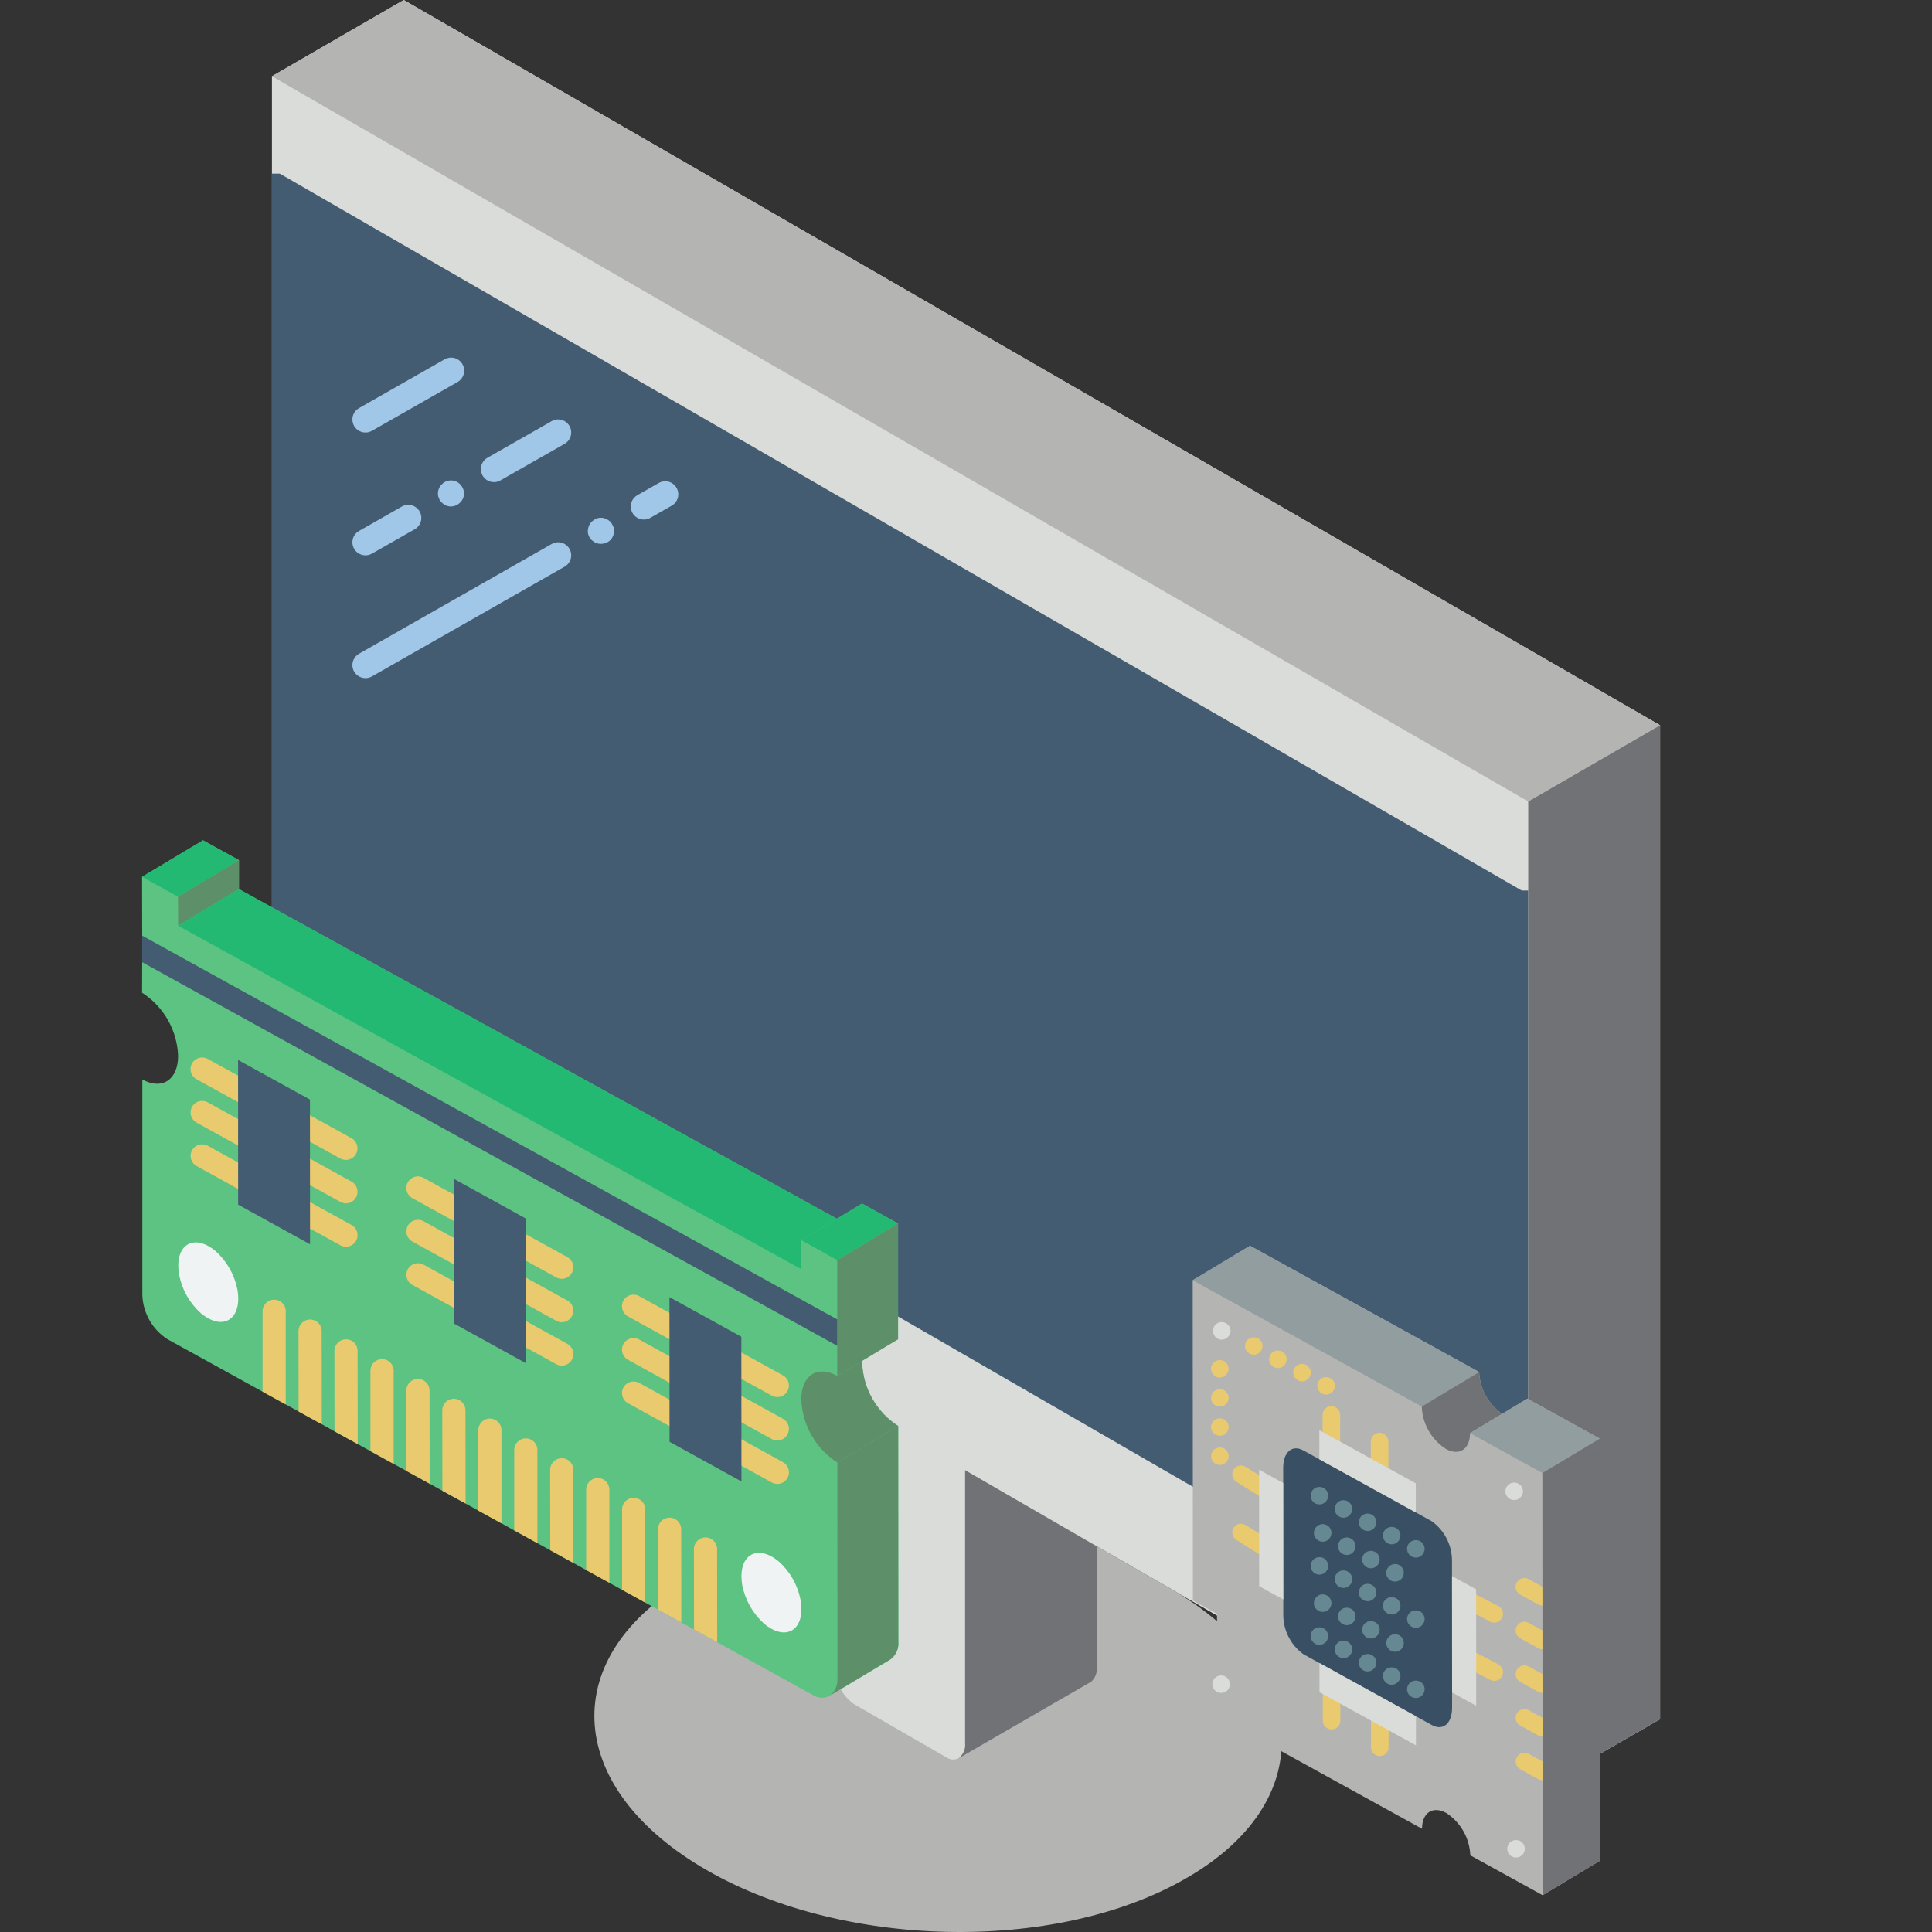 <?xml version="1.0" encoding="UTF-8"?>
<!DOCTYPE svg PUBLIC "-//W3C//DTD SVG 1.1//EN" "http://www.w3.org/Graphics/SVG/1.1/DTD/svg11.dtd">
<!-- Creator: CorelDRAW 2020 (64 Bit) -->
<svg xmlns="http://www.w3.org/2000/svg" xml:space="preserve" width="1.333in" height="1.333in" version="1.1" style="shape-rendering:geometricPrecision; text-rendering:geometricPrecision; image-rendering:optimizeQuality; fill-rule:evenodd; clip-rule:evenodd"
viewBox="0 0 1333.33 1333.33"
 xmlns:xlink="http://www.w3.org/1999/xlink"
 xmlns:xodm="http://www.corel.com/coreldraw/odm/2003">
 <rect x="0" y="0" width="1333.33" height="1333.33" fill="#333333" stroke="none"/>
 <defs>
  <style type="text/css">
   <![CDATA[
    .fil8 {fill:#23B972;fill-rule:nonzero}
    .fil11 {fill:#394F63;fill-rule:nonzero}
    .fil2 {fill:#445C71;fill-rule:nonzero}
    .fil7 {fill:#5D9069;fill-rule:nonzero}
    .fil5 {fill:#5DC382;fill-rule:nonzero}
    .fil12 {fill:#668892;fill-rule:nonzero}
    .fil3 {fill:#717275;fill-rule:nonzero}
    .fil10 {fill:#919D9E;fill-rule:nonzero}
    .fil4 {fill:#A0C7E7;fill-rule:nonzero}
    .fil0 {fill:#B4B4B3;fill-rule:nonzero}
    .fil1 {fill:#DADCDA;fill-rule:nonzero}
    .fil6 {fill:#EACA6F;fill-rule:nonzero}
    .fil9 {fill:#F0F3F4;fill-rule:nonzero}
   ]]>
  </style>
 </defs>
 <g id="Camada_x0020_1">
  <g id="_1349661048064">
   <g>
    <path class="fil0" d="M757.02 1067.19l49.01 28.11c1.62,0.9 3.43,1.8 5.04,2.88l1.62 1.08c93.15,56.94 96.22,144.86 6.31,196.76 -90.45,52.61 -240.54,49.19 -335.31,-7.75 -94.78,-56.94 -98.38,-145.58 -7.93,-198.02 31.15,-17.2 65.26,-28.38 100.54,-32.97l180.71 9.91z"/>
    <path class="fil1" d="M1145.66 500.53l0 685.94 -90.99 52.43 -241.98 -139.64 -1.62 -1.08c-1.62,-1.08 -3.43,-1.98 -5.04,-2.88l-49.01 -28.11 0 83.43c0.3,3.7 -1.09,7.35 -3.78,9.91l-0.9 0.54 -90.09 52.07 -0.17 -0c-2.81,1.69 -6.35,1.54 -9.01,-0.36l-63.78 -36.76c-8.03,-5.76 -12.84,-14.99 -12.97,-24.87l0 -188.46 -388.65 -224.33 0 -685.75 90.99 -52.61 867.01 500.53z"/>
    <polygon class="fil2" points="1054.68,614.58 1054.68,1157.09 1050.17,1157.09 193.07,662.15 187.67,662.15 187.67,119.81 193.07,119.81 1050.17,614.58 "/>
    <polygon class="fil0" points="1145.67,500.53 1054.68,553.14 187.67,52.61 278.65,-0 "/>
    <g>
     <polygon class="fil3" points="1145.67,500.53 1145.67,1186.46 1054.68,1238.89 1054.68,553.14 "/>
     <path class="fil3" d="M757.02 1067.19l0 83.43c0.3,3.7 -1.09,7.35 -3.78,9.91l-0.9 0.54 -90.09 52.07 -0.18 -0 0 -0.18c2.88,-2.44 4.36,-6.15 3.96,-9.91l0 -188.46 90.98 52.61z"/>
    </g>
    <g>
     <path class="fil4" d="M252.19 298.5c-4.09,-0 -7.66,-2.76 -8.7,-6.7 -1.04,-3.95 0.7,-8.11 4.26,-10.13l59.1 -33.68c2.8,-1.6 6.24,-1.59 9.03,0.04 2.78,1.63 4.48,4.62 4.46,7.85 -0.03,3.22 -1.77,6.19 -4.58,7.78l-59.1 33.68c-1.37,0.76 -2.9,1.17 -4.46,1.17z"/>
     <path class="fil4" d="M252.19 383.26c-4.09,-0 -7.66,-2.76 -8.7,-6.7 -1.04,-3.95 0.7,-8.11 4.26,-10.13l29.56 -16.84c4.33,-2.46 9.82,-0.94 12.28,3.38 2.46,4.33 0.94,9.82 -3.38,12.28l-29.56 16.84c-1.36,0.77 -2.89,1.18 -4.45,1.18z"/>
     <path class="fil4" d="M311.25 349.53c-2.39,0.03 -4.67,-0.94 -6.3,-2.69 -0.91,-0.76 -1.6,-1.76 -1.99,-2.89 -0.51,-1.07 -0.76,-2.25 -0.72,-3.43 -0.02,-1.18 0.23,-2.34 0.72,-3.41 0.43,-1.1 1.11,-2.09 1.99,-2.89 0.81,-0.86 1.8,-1.54 2.89,-1.99 2.19,-0.9 4.65,-0.9 6.84,0 3.3,1.46 5.47,4.68 5.58,8.29 -0.1,4.94 -4.07,8.91 -9.01,9.01l0 0z"/>
     <path class="fil4" d="M340.85 332.74c-4.09,-0 -7.66,-2.76 -8.7,-6.7 -1.04,-3.95 0.7,-8.11 4.26,-10.13l44.34 -25.27c2.8,-1.59 6.23,-1.57 9.01,0.06 2.78,1.63 4.47,4.61 4.45,7.83 -0.02,3.22 -1.76,6.18 -4.56,7.77l-44.34 25.27c-1.36,0.77 -2.89,1.18 -4.45,1.18z"/>
     <path class="fil4" d="M252.19 468c-4.09,-0 -7.66,-2.76 -8.7,-6.7 -1.04,-3.95 0.7,-8.11 4.26,-10.13l133 -75.76c4.33,-2.46 9.82,-0.94 12.28,3.38 2.46,4.32 0.94,9.82 -3.38,12.28l-133 75.77c-1.36,0.77 -2.89,1.17 -4.45,1.18z"/>
     <path class="fil4" d="M414.68 375.31c-1.16,-0.01 -2.31,-0.19 -3.41,-0.55 -1.03,-0.56 -2,-1.22 -2.89,-1.99 -1.73,-1.64 -2.71,-3.92 -2.71,-6.3 0.05,-1.23 0.3,-2.45 0.72,-3.61 0.5,-1.06 1.17,-2.04 1.99,-2.89 0.88,-0.76 1.85,-1.43 2.89,-1.97 2.19,-0.91 4.66,-0.91 6.84,0 1.11,0.5 2.14,1.17 3.06,1.97 0.76,0.85 1.37,1.83 1.8,2.89 0.57,1.12 0.88,2.35 0.9,3.61 -0.08,2.36 -1.04,4.61 -2.69,6.3 -1.76,1.65 -4.08,2.56 -6.49,2.54z"/>
     <path class="fil4" d="M444.31 358.56c-4.09,-0 -7.66,-2.76 -8.7,-6.7 -1.04,-3.95 0.7,-8.11 4.26,-10.13l14.78 -8.41c4.33,-2.46 9.82,-0.94 12.28,3.38 2.46,4.33 0.94,9.82 -3.38,12.28l-14.78 8.41c-1.36,0.77 -2.89,1.18 -4.45,1.18z"/>
    </g>
   </g>
   <g>
   </g>
   <g>
   </g>
   <g>
   </g>
   <g>
   </g>
   <g>
   </g>
   <g>
   </g>
   <g>
   </g>
   <g>
   </g>
   <g>
   </g>
   <g>
   </g>
   <g>
   </g>
   <g>
   </g>
   <g>
   </g>
   <g>
   </g>
   <g>
   </g>
  </g>
  <g id="_1349511552496">
   <g>
    <path class="fil5" d="M619.86 984.12c-14.93,-9.58 -24.21,-25.85 -24.87,-43.57 -0.01,-0.48 0.01,-0.96 0.08,-1.44l24.71 -14.87 0 -79.88 -24.87 -13.76 -17.35 10.48 -412.66 -227.48 0 -19.99 -24.79 -13.67 -42.06 25.19 0.08 40.62 0 18.31 -0.08 21.03c14.91,9.59 24.19,25.86 24.87,43.57 0,16.55 -11.04,23.83 -24.7,16.31l0 148.8c0.45,12.38 6.93,23.76 17.35,30.46l65.65 36.22 15.99 8.8 8.88 4.88 15.99 8.8 8.8 4.88 15.99 8.79 8.8 4.88 15.99 8.8 8.88 4.88 15.99 8.8 8.8 4.88 15.99 8.8 8.8 4.88 15.99 8.8 8.8 4.88 15.99 8.8 8.88 4.88 15.99 8.8 8.8 4.88 15.99 8.8 8.8 4.88 15.99 8.8 8.88 4.88 15.99 8.8 8.8 4.87 15.99 8.8 65.65 36.22c3.52,2.45 8.1,2.76 11.92,0.8l1.12 -0.72 40.86 -24.47c3.81,-2.82 5.88,-7.43 5.44,-12.15l-0.08 -148.88z"/>
    <g>
     <path class="fil6" d="M494.96 1133.32l-15.99 -8.8 -0.08 -55.49c0,-4.41 3.58,-8 8,-8 4.42,0 8,3.58 8,8l0.08 64.29z"/>
     <path class="fil6" d="M470.18 1119.65l-15.99 -8.8 -0.08 -55.49c0,-4.41 3.58,-8 8,-8 4.41,0 8,3.58 8,8l0.08 64.28z"/>
     <path class="fil6" d="M445.31 1041.69l0 64.28 -15.99 -8.8 0 -55.49c0,-4.41 3.58,-8 8,-8 4.42,0 8,3.58 8,8z"/>
     <path class="fil6" d="M420.52 1028.02l0 64.28 -15.99 -8.8 0 -55.49c0,-4.42 3.58,-8 8,-8 4.42,0 7.99,3.58 7.99,8z"/>
     <path class="fil6" d="M395.74 1078.63l-15.99 -8.8 -0.08 -55.49c0,-4.41 3.58,-8 8,-8 4.41,0 8,3.58 8,8l0.08 64.29z"/>
     <path class="fil6" d="M370.87 1000.67l0 64.29 -15.99 -8.8 0 -55.49c0,-4.41 3.58,-8 8,-8 4.42,0 8,3.58 8,8z"/>
     <path class="fil6" d="M346.09 987l0 64.29 -15.99 -8.8 0 -55.49c0,-4.41 3.58,-8 8,-8 4.42,0 8,3.58 8,8z"/>
     <path class="fil6" d="M321.3 1037.61l-15.99 -8.8 -0.08 -55.49c0,-4.41 3.58,-8 8,-8 4.41,0 8,3.58 8,8l0.08 64.29z"/>
     <path class="fil6" d="M296.51 1023.94l-15.99 -8.8 -0.08 -55.49c0,-4.41 3.58,-8 8,-8 4.41,0 8,3.58 8,8l0.08 64.28z"/>
     <path class="fil6" d="M271.65 945.98l0 64.28 -15.99 -8.8 0 -55.49c0,-4.42 3.58,-8 8,-8 4.42,0 8,3.58 8,8z"/>
     <path class="fil6" d="M246.86 996.59l-15.99 -8.79 -0.08 -55.49c0.01,-4.41 3.58,-7.98 8,-8 2.13,-0.02 4.17,0.81 5.68,2.32 1.5,1.5 2.34,3.55 2.32,5.68l0.08 64.28z"/>
     <path class="fil6" d="M222.07 982.93l-15.99 -8.8 -0.08 -55.49c0,-4.41 3.58,-8 8,-8 4.42,0 8,3.58 8,8l0.08 64.29z"/>
     <path class="fil6" d="M197.2 904.96l0 64.28 -15.99 -8.8 0 -55.49c0,-4.42 3.58,-8 8,-8 4.41,0 8,3.58 8,8z"/>
    </g>
    <polygon class="fil7" points="619.78,844.36 619.78,924.24 595.07,939.11 577.81,949.5 577.81,869.62 "/>
    <polygon class="fil8" points="164.9,593.61 122.85,618.87 98.06,605.12 140.12,579.94 "/>
    <polygon class="fil7" points="164.9,593.61 164.9,613.6 122.93,638.87 122.85,618.87 "/>
    <polygon class="fil8" points="577.56,841.08 552.94,855.87 552.94,875.86 122.93,638.87 164.9,613.6 "/>
    <g>
     <path class="fil7" d="M619.86 984.12l-41.98 25.19c-14.95,-9.56 -24.24,-25.85 -24.87,-43.57 0,-16.55 11.11,-23.83 24.79,-16.23l17.27 -10.39c-0.07,0.48 -0.09,0.96 -0.08,1.44 0.66,17.72 9.94,34 24.87,43.57z"/>
     <path class="fil7" d="M619.94 1133c0.44,4.72 -1.62,9.33 -5.44,12.15l-40.86 24.47c3.02,-3.02 4.59,-7.18 4.32,-11.43l-0.08 -148.88 41.98 -25.19 0.08 148.88z"/>
    </g>
    <g>
     <path class="fil9" d="M552.46 1104.02c-1.97,-10.14 -7.19,-19.36 -14.87,-26.27 -15.46,-12.99 -28.97,-4.08 -25.26,16.55 2.05,10.11 7.29,19.3 14.95,26.21 15.41,12.91 28.88,4.13 25.17,-16.49z"/>
     <path class="fil9" d="M163.79 889.68c-2.05,-10.11 -7.29,-19.3 -14.95,-26.21 -15.41,-12.91 -28.88,-4.13 -25.17,16.5 1.98,10.13 7.19,19.35 14.87,26.26 15.46,12.99 28.96,4.08 25.26,-16.55z"/>
    </g>
    <g>
     <path class="fil6" d="M238.72 800.49c-1.35,0 -2.67,-0.34 -3.85,-0.99l-99.24 -54.7c-3.87,-2.13 -5.28,-6.99 -3.15,-10.86 2.13,-3.87 6.99,-5.28 10.86,-3.15l99.24 54.7c3.2,1.76 4.8,5.46 3.89,9 -0.91,3.54 -4.1,6 -7.75,6l0 0z"/>
     <path class="fil6" d="M238.74 830.45c-1.35,0 -2.67,-0.34 -3.85,-0.99l-99.24 -54.71c-3.87,-2.13 -5.28,-6.99 -3.15,-10.86 2.13,-3.87 6.99,-5.28 10.86,-3.15l99.24 54.72c3.2,1.76 4.8,5.46 3.89,9 -0.91,3.54 -4.1,6 -7.75,6l0 0z"/>
     <path class="fil6" d="M238.76 860.41c-1.35,0 -2.67,-0.34 -3.85,-0.99l-99.24 -54.7c-3.87,-2.13 -5.28,-6.99 -3.15,-10.86 2.13,-3.87 6.99,-5.28 10.86,-3.15l99.24 54.7c3.2,1.76 4.8,5.46 3.89,9 -0.91,3.54 -4.1,6 -7.75,6l0 0z"/>
    </g>
    <polygon class="fil2" points="577.81,910.56 577.81,928.79 98.14,664.05 98.14,645.74 "/>
    <polygon class="fil8" points="619.78,844.36 577.81,869.62 552.94,855.87 577.56,841.08 594.91,830.6 "/>
    <g>
     <path class="fil7" d="M573.65 1169.62l-1.12 0.72 1.12 -0.72zm0 0l0 0 0 0z"/>
    </g>
    <polygon class="fil2" points="164.35,831.35 164.29,731.5 213.91,758.85 213.97,858.7 "/>
    <g>
     <path class="fil6" d="M387.65 882.55c-1.35,0 -2.67,-0.34 -3.85,-0.99l-99.24 -54.7c-2.5,-1.38 -4.08,-3.99 -4.14,-6.84 -0.06,-2.85 1.41,-5.53 3.86,-7 2.44,-1.48 5.49,-1.54 8,-0.16l99.24 54.7c3.2,1.76 4.8,5.46 3.89,9 -0.91,3.54 -4.1,6 -7.75,6l0 0z"/>
     <path class="fil6" d="M387.67 912.51c-1.35,0 -2.67,-0.34 -3.85,-0.99l-99.24 -54.71c-3.87,-2.13 -5.28,-6.99 -3.15,-10.86 2.13,-3.87 6.99,-5.28 10.86,-3.15l99.24 54.71c3.2,1.76 4.8,5.46 3.89,9 -0.91,3.54 -4.1,6 -7.75,6l0 0z"/>
     <path class="fil6" d="M387.69 942.46c-1.35,0 -2.67,-0.34 -3.85,-0.99l-99.24 -54.7c-3.87,-2.13 -5.28,-6.99 -3.15,-10.86 2.13,-3.87 6.99,-5.28 10.86,-3.15l99.24 54.7c3.2,1.76 4.8,5.46 3.89,9 -0.91,3.54 -4.1,6.01 -7.75,6z"/>
    </g>
    <polygon class="fil2" points="313.28,913.41 313.22,813.56 362.84,840.91 362.9,940.76 "/>
    <g>
     <path class="fil6" d="M536.45 964.17c-1.35,0 -2.67,-0.34 -3.85,-0.99l-99.24 -54.7c-2.5,-1.38 -4.08,-3.99 -4.13,-6.84 -0.06,-2.86 1.41,-5.53 3.85,-7 2.44,-1.48 5.5,-1.54 8,-0.16l99.24 54.7c3.2,1.76 4.8,5.46 3.89,9 -0.91,3.54 -4.1,6 -7.75,6l0 0z"/>
     <path class="fil6" d="M536.46 994.13c-1.35,0 -2.67,-0.34 -3.85,-0.99l-99.24 -54.71c-3.87,-2.13 -5.28,-6.99 -3.15,-10.86 2.13,-3.87 6.99,-5.28 10.86,-3.15l99.24 54.71c3.2,1.76 4.8,5.46 3.89,9 -0.91,3.54 -4.1,6 -7.75,6l0 0z"/>
     <path class="fil6" d="M536.49 1024.09c-1.35,0 -2.67,-0.34 -3.85,-0.99l-99.24 -54.7c-2.5,-1.38 -4.08,-3.99 -4.14,-6.84 -0.06,-2.85 1.41,-5.53 3.86,-7 2.44,-1.48 5.49,-1.54 8,-0.16l99.24 54.7c3.2,1.76 4.8,5.46 3.88,9 -0.91,3.54 -4.1,6 -7.75,6l0 0z"/>
    </g>
    <polygon class="fil2" points="462.07,995.03 462.01,895.18 511.63,922.53 511.7,1022.38 "/>
   </g>
   <g id="_1350747538608">
   </g>
   <g id="_1350747537888">
   </g>
   <g id="_1349511545200">
   </g>
   <g id="_1349511546352">
   </g>
   <g id="_1349511546016">
   </g>
   <g id="_1349511558784">
   </g>
   <g id="_1349511558688">
   </g>
   <g id="_1349511558448">
   </g>
   <g id="_1349511556768">
   </g>
   <g id="_1349511555280">
   </g>
   <g id="_1349511556720">
   </g>
   <g id="_1349511555184">
   </g>
   <g id="_1349511553120">
   </g>
   <g id="_1349511552736">
   </g>
   <g id="_1349511553072">
   </g>
  </g>
  <g>
   <g id="_1349653470272">
    <path class="fil0" d="M1104.04 992.81l-49.97 -27.56 -17.32 10.48 -0.06 0c-9.57,-6.54 -15.46,-17.24 -15.87,-28.83l-158.15 -87.16 -39.55 23.8 0.12 221.02 16.66 9.21 0 20.11 -16.66 -9.21 0.06 50.27 158.09 87.16c0,-11.14 7.45,-15.99 16.66,-10.96 9.98,6.49 16.19,17.42 16.66,29.31l49.91 27.5 39.56 -23.8 -0.12 -291.35z"/>
    <g>
     <path class="fil6" d="M877.27 1036.5c-1.13,0 -2.24,-0.31 -3.2,-0.92l-20.81 -13c-2.84,-1.77 -3.7,-5.51 -1.93,-8.35 1.77,-2.84 5.51,-3.7 8.35,-1.93l20.81 13c2.3,1.43 3.36,4.21 2.62,6.81 -0.75,2.6 -3.13,4.39 -5.83,4.39l0 0z"/>
     <path class="fil6" d="M877.29 1076.69c-1.13,0 -2.25,-0.32 -3.2,-0.92l-20.81 -13c-1.84,-1.15 -2.93,-3.19 -2.85,-5.35 0.07,-2.17 1.3,-4.13 3.22,-5.14 1.92,-1.02 4.23,-0.93 6.06,0.23l20.81 13c2.29,1.43 3.36,4.21 2.61,6.81 -0.75,2.6 -3.13,4.39 -5.83,4.38l0 0z"/>
     <path class="fil6" d="M1031.21 1119.83c-0.97,0 -1.94,-0.23 -2.8,-0.69l-28.96 -15.12c-2.96,-1.55 -4.11,-5.21 -2.57,-8.18 1.55,-2.96 5.21,-4.11 8.18,-2.57l28.96 15.12c2.48,1.29 3.75,4.11 3.08,6.82 -0.67,2.71 -3.1,4.61 -5.89,4.61l0 0z"/>
     <path class="fil6" d="M1031.23 1160.03c-0.98,0 -1.94,-0.23 -2.8,-0.69l-28.95 -15.13c-2.96,-1.55 -4.11,-5.21 -2.57,-8.17 1.55,-2.96 5.2,-4.11 8.17,-2.57l28.95 15.12c2.48,1.3 3.75,4.11 3.08,6.82 -0.66,2.71 -3.09,4.61 -5.89,4.61z"/>
     <path class="fil6" d="M918.96 1193.55c-3.34,0 -6.06,-2.71 -6.06,-6.06l-0.01 -30.87c0,-3.34 2.71,-6.06 6.06,-6.06 3.35,0 6.06,2.71 6.06,6.06l0.01 30.87c-0,3.35 -2.71,6.06 -6.06,6.06z"/>
     <path class="fil6" d="M952.24 1211.9c-3.34,0 -6.06,-2.71 -6.06,-6.06l-0 -30.86c0,-3.35 2.71,-6.06 6.06,-6.06 3.35,0 6.06,2.71 6.06,6.06l0.01 30.86c0,3.35 -2.71,6.06 -6.06,6.06z"/>
     <path class="fil6" d="M918.83 1012.26c-3.34,0 -6.06,-2.71 -6.06,-6.06l-0.01 -29.71c0,-3.34 2.71,-6.06 6.06,-6.06 3.34,0 6.06,2.71 6.06,6.06l0.01 29.71c0,3.34 -2.71,6.06 -6.06,6.06z"/>
     <path class="fil6" d="M952.12 1030.61c-3.34,0 -6.06,-2.71 -6.06,-6.06l-0.02 -29.7c0,-3.35 2.71,-6.06 6.06,-6.06 3.35,0 6.06,2.71 6.06,6.06l0.01 29.7c-0,3.35 -2.71,6.06 -6.06,6.06z"/>
     <path class="fil6" d="M1064.55 1228.61c-1.02,0 -2.02,-0.26 -2.91,-0.75l-12.48 -6.88c-2.93,-1.61 -4,-5.3 -2.38,-8.23 1.61,-2.93 5.3,-4 8.23,-2.38l12.48 6.88c2.42,1.33 3.63,4.14 2.94,6.82 -0.69,2.68 -3.11,4.55 -5.87,4.54l0 0z"/>
     <path class="fil6" d="M1064.54 1198.47c-1.02,0 -2.02,-0.26 -2.92,-0.75l-12.48 -6.88c-1.89,-1.04 -3.09,-3.02 -3.13,-5.18 -0.04,-2.16 1.07,-4.19 2.92,-5.31 1.85,-1.12 4.16,-1.17 6.06,-0.12l12.48 6.88c2.42,1.33 3.63,4.14 2.94,6.82 -0.69,2.68 -3.11,4.55 -5.87,4.55l0 0z"/>
     <path class="fil6" d="M1064.52 1168.33c-1.02,0 -2.02,-0.26 -2.92,-0.75l-12.48 -6.88c-2.93,-1.61 -4,-5.3 -2.38,-8.23 1.61,-2.93 5.3,-4 8.23,-2.38l12.48 6.88c2.42,1.33 3.63,4.14 2.94,6.82 -0.69,2.68 -3.11,4.55 -5.87,4.54l0 0z"/>
     <path class="fil6" d="M1064.49 1138.19c-1.02,0 -2.02,-0.26 -2.92,-0.75l-12.48 -6.88c-2.93,-1.61 -4,-5.3 -2.38,-8.23 1.61,-2.93 5.3,-4 8.23,-2.38l12.48 6.88c2.42,1.33 3.63,4.14 2.94,6.82 -0.69,2.68 -3.11,4.55 -5.87,4.55l0 0z"/>
     <path class="fil6" d="M1064.48 1108.04c-1.02,0 -2.02,-0.26 -2.92,-0.75l-12.48 -6.88c-2.93,-1.61 -4,-5.3 -2.39,-8.23 1.62,-2.93 5.3,-4 8.23,-2.39l12.48 6.88c2.42,1.33 3.63,4.14 2.94,6.81 -0.69,2.68 -3.11,4.55 -5.87,4.55z"/>
    </g>
    <polygon class="fil10" points="1020.82,946.9 981.2,970.7 823.11,883.54 862.67,859.74 "/>
    <g>
     <path class="fil6" d="M841.89 1010.98c-0.81,-0.01 -1.61,-0.18 -2.36,-0.48 -0.74,-0.29 -1.4,-0.75 -1.94,-1.33 -0.56,-0.56 -1.02,-1.21 -1.33,-1.94 -0.89,-2.27 -0.37,-4.85 1.33,-6.6 2.41,-2.24 6.14,-2.24 8.54,0 1.15,1.14 1.8,2.69 1.81,4.3 -0,0.79 -0.17,1.57 -0.48,2.3 -0.29,0.74 -0.74,1.4 -1.33,1.94 -1.1,1.16 -2.64,1.82 -4.24,1.81z"/>
     <path class="fil6" d="M841.89 990.87c-0.81,0 -1.62,-0.17 -2.36,-0.48 -0.72,-0.29 -1.38,-0.72 -1.94,-1.27 -1.78,-1.7 -2.31,-4.34 -1.33,-6.6 0.33,-0.74 0.78,-1.41 1.33,-2 2.41,-2.24 6.14,-2.24 8.54,0 0.55,0.59 1,1.26 1.33,2 0.65,1.46 0.65,3.14 0,4.61 -0.31,0.75 -0.76,1.43 -1.33,1.99 -1.12,1.13 -2.65,1.76 -4.24,1.76z"/>
     <path class="fil6" d="M841.83 970.76c-0.79,0.01 -1.57,-0.13 -2.3,-0.43 -0.72,-0.31 -1.39,-0.77 -1.94,-1.33 -0.58,-0.54 -1.04,-1.2 -1.33,-1.94 -0.31,-0.75 -0.47,-1.55 -0.49,-2.36 0.04,-1.61 0.69,-3.15 1.82,-4.3 2.42,-2.21 6.12,-2.21 8.54,0 0.56,0.59 1,1.26 1.33,2 0.31,0.73 0.48,1.51 0.48,2.3 -0.01,0.81 -0.18,1.61 -0.48,2.36 -0.33,0.72 -0.78,1.37 -1.33,1.94 -1.14,1.14 -2.69,1.77 -4.3,1.76z"/>
     <path class="fil6" d="M841.83 950.71c-0.79,-0 -1.57,-0.17 -2.3,-0.48 -0.72,-0.31 -1.39,-0.76 -1.94,-1.33 -1.14,-1.11 -1.8,-2.64 -1.81,-4.24 0,-0.81 0.17,-1.61 0.48,-2.36 0.29,-0.74 0.75,-1.4 1.33,-1.94 2.38,-2.3 6.16,-2.3 8.54,0 0.54,0.57 0.99,1.22 1.33,1.94 0.3,0.75 0.44,1.55 0.42,2.36 0.02,0.79 -0.13,1.57 -0.42,2.3 -0.31,0.73 -0.77,1.39 -1.33,1.94 -1.13,1.16 -2.68,1.81 -4.3,1.81z"/>
    </g>
    <path class="fil1" d="M843.16 924.55c-2.45,-0.01 -4.65,-1.49 -5.59,-3.75 -0.94,-2.26 -0.43,-4.87 1.29,-6.61 0.57,-0.58 1.25,-1.04 2,-1.33 1.87,-0.74 4,-0.51 5.67,0.61 1.67,1.13 2.68,3 2.7,5.02 -0.09,3.31 -2.75,5.98 -6.06,6.06l0 0z"/>
    <g>
     <path class="fil6" d="M865.27 934.96c-0.79,-0.01 -1.57,-0.18 -2.3,-0.48 -0.74,-0.3 -1.4,-0.75 -1.94,-1.33 -1.17,-1.11 -1.82,-2.64 -1.82,-4.24 0.03,-1.61 0.68,-3.15 1.82,-4.3 2.41,-2.24 6.13,-2.24 8.54,0 0.56,0.59 1,1.26 1.33,2 0.29,0.73 0.44,1.52 0.43,2.3 0.03,1.6 -0.61,3.13 -1.76,4.24 -1.13,1.15 -2.68,1.81 -4.3,1.81z"/>
     <path class="fil6" d="M881.93 944.17c-2.45,-0.01 -4.65,-1.49 -5.57,-3.76 -0.31,-0.73 -0.48,-1.51 -0.48,-2.3 0.02,-1.6 0.65,-3.14 1.76,-4.3 0.59,-0.55 1.26,-1 2,-1.33 2.27,-0.9 4.86,-0.38 6.6,1.33 0.55,0.56 0.98,1.22 1.27,1.94 0.31,0.75 0.48,1.55 0.48,2.36 -0.01,0.79 -0.17,1.57 -0.48,2.3 -0.29,0.72 -0.72,1.38 -1.27,1.94 -1.13,1.16 -2.68,1.81 -4.3,1.82z"/>
     <path class="fil6" d="M898.58 953.32c-0.81,-0.02 -1.61,-0.18 -2.36,-0.48 -0.72,-0.3 -1.38,-0.73 -1.94,-1.27 -1.14,-1.14 -1.77,-2.69 -1.76,-4.3 -0.01,-1.61 0.63,-3.16 1.76,-4.3 2.41,-2.24 6.14,-2.24 8.54,0 1.15,1.14 1.8,2.69 1.81,4.3 -0.03,1.61 -0.68,3.15 -1.81,4.3 -1.13,1.13 -2.65,1.76 -4.24,1.76z"/>
     <path class="fil6" d="M915.24 962.46c-1.61,0.02 -3.16,-0.62 -4.3,-1.76 -0.56,-0.56 -1.02,-1.21 -1.33,-1.94 -0.32,-0.75 -0.48,-1.55 -0.48,-2.36 0.01,-0.79 0.17,-1.57 0.48,-2.3 0.31,-0.72 0.77,-1.39 1.33,-1.94 0.29,-0.28 0.59,-0.54 0.91,-0.79 0.32,-0.22 0.67,-0.4 1.03,-0.54 2.27,-0.9 4.86,-0.38 6.6,1.33 0.58,0.54 1.04,1.2 1.33,1.94 0.31,0.73 0.48,1.51 0.48,2.3 -0,0.81 -0.17,1.61 -0.48,2.36 -0.29,0.74 -0.75,1.4 -1.33,1.94 -1.11,1.15 -2.65,1.78 -4.24,1.76z"/>
    </g>
    <g>
     <path class="fil1" d="M1044.98 1035.27c-1.62,-0 -3.17,-0.66 -4.3,-1.81 -0.57,-0.56 -1.02,-1.22 -1.33,-1.94 -0.57,-1.48 -0.57,-3.12 0,-4.6 0.3,-0.75 0.75,-1.43 1.33,-2 0.58,-0.56 1.26,-1.01 2,-1.33 0.35,-0.13 0.72,-0.23 1.09,-0.3 1.18,-0.24 2.4,-0.13 3.52,0.3 0.72,0.35 1.4,0.8 2,1.33 0.56,0.57 0.99,1.25 1.27,2 0.65,1.46 0.65,3.13 0,4.6 -0.95,2.24 -3.14,3.72 -5.57,3.76l0 0z"/>
     <path class="fil1" d="M1046.26 1281.92c-2.03,0.02 -3.93,-0.99 -5.05,-2.67 -1.12,-1.69 -1.32,-3.83 -0.52,-5.69 0.31,-0.73 0.74,-1.41 1.27,-2 2.43,-2.24 6.17,-2.24 8.6,0 0.54,0.59 0.96,1.26 1.27,2 0.31,0.73 0.48,1.51 0.48,2.31 0.02,1.61 -0.61,3.16 -1.76,4.3 -0.59,0.55 -1.26,1 -2,1.33 -0.73,0.29 -1.51,0.44 -2.3,0.43z"/>
     <path class="fil1" d="M842.74 1168.35c-1.61,0.02 -3.16,-0.62 -4.3,-1.76 -0.55,-0.57 -1,-1.23 -1.34,-1.94 -0.26,-0.76 -0.41,-1.56 -0.42,-2.36 0.03,-1.58 0.66,-3.1 1.76,-4.24 0.56,-0.59 1.24,-1.04 2,-1.33 1.48,-0.61 3.13,-0.61 4.6,0 0.76,0.29 1.44,0.74 2,1.33 1.1,1.14 1.73,2.66 1.76,4.24 -0,0.81 -0.17,1.61 -0.48,2.36 -0.29,0.72 -0.72,1.38 -1.27,1.94 -0.59,0.55 -1.26,1 -2,1.33 -0.73,0.29 -1.51,0.43 -2.3,0.43z"/>
    </g>
    <path class="fil3" d="M1036.69 975.73l-22.17 13.33c0,11.08 -7.45,15.99 -16.66,10.9 -10,-6.44 -16.22,-17.37 -16.66,-29.26l39.61 -23.8c0.41,11.58 6.3,22.29 15.87,28.83z"/>
    <polygon class="fil10" points="1104.04,992.81 1064.43,1016.55 1014.52,989.06 1036.69,975.73 1036.75,975.73 1054.07,965.25 "/>
    <polygon class="fil3" points="1104.17,1284.16 1064.61,1307.96 1064.43,1016.55 1104.04,992.81 "/>
    <path class="fil11" d="M885.57 1012.92l0.06 101.45c-0.02,10.83 5.19,20.99 13.98,27.31l88.56 48.82c7.72,4.25 13.96,-1.07 13.96,-11.91l-0.06 -101.45c0.02,-10.82 -5.19,-20.99 -13.98,-27.31l-88.56 -48.82c-7.72,-4.25 -13.96,1.08 -13.96,11.91z"/>
    <polygon class="fil1" points="977.09,1023.68 910.51,986.98 910.53,1007.07 977.1,1043.77 "/>
    <g>
     <path class="fil12" d="M912.81 1063.98c-2.45,-0.05 -4.65,-1.51 -5.63,-3.76 -0.29,-0.73 -0.44,-1.52 -0.43,-2.3 0.02,-1.6 0.65,-3.14 1.76,-4.3 0.57,-0.58 1.25,-1.03 2,-1.33 1.87,-0.77 4.01,-0.56 5.69,0.58 1.68,1.13 2.69,3.03 2.67,5.06 -0,0.79 -0.17,1.57 -0.48,2.3 -0.29,0.72 -0.72,1.39 -1.27,1.94 -1.13,1.15 -2.69,1.81 -4.3,1.81z"/>
     <path class="fil12" d="M929.47 1073.12c-1.61,0.02 -3.16,-0.61 -4.3,-1.76 -0.57,-0.57 -1.02,-1.25 -1.33,-2 -0.29,-0.73 -0.44,-1.51 -0.43,-2.3 -0.01,-1.59 0.62,-3.12 1.76,-4.24 0.29,-0.28 0.59,-0.54 0.91,-0.79 0.31,-0.23 0.66,-0.41 1.03,-0.54 2.27,-0.91 4.86,-0.38 6.6,1.33 1.16,1.11 1.81,2.64 1.82,4.24 -0,1.62 -0.66,3.17 -1.82,4.3 -0.55,0.57 -1.21,1.02 -1.94,1.34 -0.74,0.29 -1.52,0.43 -2.31,0.42z"/>
     <path class="fil12" d="M946.07 1082.33c-2.44,-0.04 -4.62,-1.52 -5.54,-3.78 -0.93,-2.26 -0.41,-4.85 1.3,-6.58 2.41,-2.24 6.13,-2.24 8.54,0 1.16,1.13 1.81,2.68 1.82,4.3 -0.01,1.6 -0.66,3.13 -1.82,4.24 -1.13,1.15 -2.68,1.81 -4.3,1.81z"/>
     <path class="fil12" d="M962.73 1091.48c-1.59,0.02 -3.13,-0.62 -4.24,-1.76 -1.78,-1.7 -2.31,-4.34 -1.33,-6.6 0.65,-1.46 1.81,-2.62 3.27,-3.27 1.11,-0.48 2.33,-0.61 3.52,-0.36 0.38,0.05 0.75,0.18 1.09,0.36 0.39,0.12 0.76,0.3 1.09,0.55 0.31,0.24 0.62,0.51 0.91,0.79 0.57,0.55 1.02,1.21 1.33,1.94 0.3,0.73 0.44,1.52 0.43,2.3 0.02,1.61 -0.61,3.16 -1.76,4.3 -0.57,0.56 -1.25,1.02 -2,1.33 -0.72,0.3 -1.51,0.44 -2.3,0.43z"/>
     <path class="fil12" d="M910.52 1038.24c-0.79,0.01 -1.57,-0.13 -2.3,-0.43 -0.73,-0.32 -1.39,-0.77 -1.94,-1.33 -0.59,-0.56 -1.04,-1.24 -1.33,-2 -1.07,-2.66 -0.13,-5.71 2.26,-7.3 2.39,-1.6 5.56,-1.3 7.61,0.7 0.55,0.59 1,1.26 1.33,2 0.77,1.87 0.55,4.01 -0.58,5.69 -1.13,1.68 -3.03,2.68 -5.06,2.67z"/>
     <path class="fil12" d="M927.17 1047.44c-0.79,-0.01 -1.57,-0.17 -2.3,-0.48 -0.75,-0.31 -1.43,-0.76 -2,-1.33 -0.54,-0.56 -0.98,-1.21 -1.27,-1.93 -0.31,-0.73 -0.47,-1.51 -0.48,-2.3 0.02,-0.81 0.18,-1.61 0.48,-2.37 0.3,-0.72 0.73,-1.38 1.27,-1.93 0.59,-0.56 1.26,-1.01 2,-1.33 2.27,-0.9 4.86,-0.37 6.6,1.33 0.55,0.56 0.98,1.21 1.27,1.93 0.31,0.75 0.47,1.56 0.48,2.37 0.01,1.59 -0.63,3.12 -1.76,4.24 -1.13,1.16 -2.68,1.81 -4.3,1.82z"/>
     <path class="fil12" d="M943.83 1056.59c-0.79,-0.01 -1.57,-0.17 -2.3,-0.48 -0.73,-0.31 -1.41,-0.74 -2,-1.27 -1.73,-1.73 -2.24,-4.35 -1.27,-6.6 0.31,-0.74 0.74,-1.41 1.27,-2 2.41,-2.24 6.14,-2.24 8.54,0 0.57,0.57 1.03,1.25 1.33,2 0.31,0.72 0.48,1.51 0.48,2.3 -0,1.62 -0.66,3.17 -1.81,4.3 -1.11,1.15 -2.65,1.78 -4.24,1.76z"/>
     <path class="fil12" d="M960.48 1065.8c-1.62,-0.01 -3.17,-0.66 -4.3,-1.82 -1.13,-1.12 -1.76,-2.65 -1.76,-4.24 -0.01,-0.81 0.13,-1.61 0.43,-2.36 0.31,-0.73 0.77,-1.39 1.33,-1.94 2.41,-2.24 6.13,-2.24 8.54,0 0.59,0.54 1.04,1.2 1.33,1.94 0.31,0.75 0.48,1.55 0.48,2.36 -0.07,3.31 -2.74,5.98 -6.06,6.06z"/>
     <path class="fil12" d="M977.14 1074.94c-3.36,0.01 -6.09,-2.7 -6.11,-6.06 0.02,-1.62 0.67,-3.17 1.81,-4.31 2.41,-2.24 6.13,-2.24 8.54,0 1.15,1.14 1.8,2.69 1.81,4.31 -0.01,1.62 -0.66,3.17 -1.81,4.3 -1.13,1.13 -2.65,1.76 -4.24,1.76z"/>
     <path class="fil12" d="M912.81 1112.44c-2.45,-0.05 -4.65,-1.51 -5.63,-3.76 -0.29,-0.73 -0.44,-1.52 -0.43,-2.3 0.02,-1.6 0.65,-3.14 1.76,-4.3 0.57,-0.58 1.25,-1.03 2,-1.33 1.1,-0.43 2.3,-0.54 3.46,-0.3 0.39,0.06 0.78,0.16 1.15,0.3 0.74,0.33 1.41,0.78 2,1.33 1.12,1.15 1.75,2.7 1.76,4.3 0,1.59 -0.63,3.12 -1.76,4.24 -1.13,1.15 -2.69,1.81 -4.3,1.81z"/>
     <path class="fil12" d="M929.47 1121.58c-2.01,-0.02 -3.89,-1.03 -5.01,-2.7 -1.13,-1.67 -1.36,-3.79 -0.62,-5.66 0.33,-0.74 0.78,-1.41 1.33,-2 0.31,-0.24 0.61,-0.48 0.91,-0.73 0.31,-0.22 0.66,-0.41 1.03,-0.54 2.26,-0.9 4.84,-0.4 6.6,1.27 0.57,0.57 1.03,1.25 1.33,2 0.31,0.73 0.48,1.51 0.48,2.3 -0,1.62 -0.66,3.17 -1.81,4.3 -0.56,0.57 -1.22,1.02 -1.94,1.33 -0.73,0.3 -1.52,0.44 -2.3,0.42z"/>
     <path class="fil12" d="M946.07 1130.79c-1.6,0 -3.14,-0.65 -4.24,-1.81 -2.34,-2.37 -2.34,-6.18 0,-8.54 2.41,-2.24 6.13,-2.24 8.54,0 1.16,1.13 1.81,2.68 1.82,4.3 -0.01,1.6 -0.66,3.13 -1.82,4.24 -1.13,1.15 -2.68,1.81 -4.3,1.81z"/>
     <path class="fil12" d="M962.73 1139.94c-1.59,0.02 -3.13,-0.62 -4.24,-1.76 -0.59,-0.55 -1.05,-1.24 -1.33,-2 -0.93,-2.27 -0.41,-4.87 1.33,-6.6 1.43,-1.43 3.48,-2.05 5.46,-1.63 0.38,0.05 0.75,0.18 1.09,0.36 0.39,0.12 0.76,0.3 1.09,0.54l0.91 0.73c0.56,0.59 1,1.26 1.33,2 0.57,1.48 0.57,3.12 0,4.6 -0.3,0.75 -0.75,1.43 -1.33,2 -0.57,0.57 -1.26,1.02 -2,1.33 -0.73,0.3 -1.51,0.44 -2.3,0.43z"/>
     <path class="fil12" d="M910.52 1086.69c-0.79,0.01 -1.57,-0.13 -2.3,-0.43 -0.73,-0.31 -1.39,-0.77 -1.94,-1.33 -0.59,-0.56 -1.04,-1.24 -1.33,-2 -1.07,-2.66 -0.13,-5.71 2.26,-7.3 2.39,-1.59 5.56,-1.3 7.61,0.7 0.55,0.59 1,1.26 1.33,2 0.77,1.87 0.55,4.01 -0.58,5.69 -1.13,1.68 -3.03,2.68 -5.06,2.67z"/>
     <path class="fil12" d="M927.17 1095.9c-0.79,-0.01 -1.57,-0.17 -2.3,-0.48 -0.75,-0.31 -1.43,-0.76 -2,-1.33 -0.54,-0.56 -0.98,-1.21 -1.27,-1.94 -0.31,-0.72 -0.47,-1.51 -0.48,-2.3 0.02,-0.81 0.18,-1.61 0.48,-2.37 0.3,-0.72 0.73,-1.38 1.27,-1.93 0.59,-0.56 1.26,-1.01 2,-1.34 2.27,-0.89 4.86,-0.37 6.6,1.34 0.55,0.56 0.98,1.21 1.27,1.93 0.31,0.75 0.47,1.56 0.48,2.37 0.01,1.59 -0.63,3.12 -1.76,4.24 -1.13,1.16 -2.68,1.81 -4.3,1.82z"/>
     <path class="fil12" d="M943.83 1105.05c-0.79,-0.01 -1.57,-0.17 -2.3,-0.48 -0.73,-0.31 -1.41,-0.74 -2,-1.27 -1.73,-1.73 -2.24,-4.35 -1.27,-6.6 0.31,-0.74 0.74,-1.41 1.27,-2 2.41,-2.24 6.14,-2.24 8.54,0 0.57,0.57 1.03,1.25 1.33,2 0.31,0.72 0.48,1.51 0.48,2.3 -0,1.62 -0.66,3.17 -1.81,4.3 -1.11,1.15 -2.65,1.78 -4.24,1.76z"/>
     <path class="fil12" d="M960.48 1114.25c-1.62,-0 -3.17,-0.66 -4.3,-1.81 -1.13,-1.12 -1.76,-2.65 -1.76,-4.24 -0.01,-0.81 0.13,-1.61 0.43,-2.36 0.31,-0.73 0.77,-1.39 1.33,-1.94 2.41,-2.24 6.13,-2.24 8.54,0 0.59,0.54 1.04,1.2 1.33,1.94 0.31,0.75 0.48,1.55 0.48,2.36 -0.07,3.31 -2.74,5.98 -6.06,6.06z"/>
     <path class="fil12" d="M977.14 1123.4c-3.36,0.01 -6.09,-2.7 -6.11,-6.06 0.02,-1.61 0.67,-3.16 1.81,-4.3 2.41,-2.24 6.13,-2.24 8.54,0 1.15,1.14 1.8,2.69 1.81,4.3 -0.01,1.62 -0.66,3.17 -1.81,4.3 -1.13,1.13 -2.65,1.76 -4.24,1.76z"/>
     <path class="fil12" d="M910.52 1135.15c-0.79,0.01 -1.57,-0.13 -2.3,-0.43 -0.73,-0.32 -1.39,-0.77 -1.94,-1.33 -1.16,-1.13 -1.81,-2.69 -1.81,-4.3 0.01,-2.03 1.03,-3.92 2.72,-5.04 1.69,-1.12 3.83,-1.32 5.7,-0.54 0.72,0.3 1.38,0.73 1.93,1.27 1.13,1.15 1.76,2.69 1.76,4.3 0.02,1.61 -0.61,3.16 -1.76,4.3 -1.14,1.14 -2.69,1.77 -4.3,1.76l0 0z"/>
     <path class="fil12" d="M927.17 1144.36c-0.79,-0.01 -1.57,-0.17 -2.3,-0.48 -0.75,-0.31 -1.43,-0.76 -2,-1.33 -0.54,-0.56 -0.98,-1.21 -1.27,-1.93 -0.31,-0.73 -0.47,-1.51 -0.48,-2.3 0.02,-0.81 0.18,-1.61 0.48,-2.37 0.3,-0.72 0.73,-1.38 1.27,-1.93 0.59,-0.56 1.26,-1.01 2,-1.33 2.27,-0.9 4.86,-0.37 6.6,1.33 0.55,0.56 0.98,1.21 1.27,1.93 0.31,0.75 0.47,1.56 0.48,2.37 0.01,1.59 -0.63,3.12 -1.76,4.24 -1.13,1.16 -2.68,1.81 -4.3,1.82z"/>
     <path class="fil12" d="M943.83 1153.5c-2.03,0.02 -3.93,-0.98 -5.05,-2.67 -1.13,-1.69 -1.32,-3.83 -0.52,-5.69 0.31,-0.73 0.74,-1.41 1.27,-2 2.41,-2.24 6.14,-2.24 8.54,0 0.57,0.57 1.03,1.25 1.33,2 0.31,0.73 0.48,1.51 0.48,2.3 -0,1.62 -0.66,3.17 -1.81,4.3 -1.11,1.15 -2.65,1.78 -4.24,1.76z"/>
     <path class="fil12" d="M960.48 1162.71c-1.62,-0 -3.17,-0.66 -4.3,-1.81 -1.13,-1.12 -1.76,-2.65 -1.76,-4.24 -0.01,-0.81 0.13,-1.61 0.43,-2.36 0.31,-0.73 0.77,-1.39 1.33,-1.94 2.41,-2.24 6.13,-2.24 8.54,0 0.59,0.54 1.04,1.2 1.33,1.94 0.31,0.75 0.48,1.55 0.48,2.36 -0.07,3.31 -2.74,5.98 -6.06,6.06z"/>
     <path class="fil12" d="M977.14 1171.86c-3.36,0.01 -6.09,-2.7 -6.11,-6.06 0.02,-1.62 0.67,-3.17 1.81,-4.31 2.41,-2.24 6.13,-2.24 8.54,0 1.15,1.14 1.8,2.69 1.81,4.31 -0.01,1.62 -0.66,3.17 -1.81,4.3 -1.13,1.13 -2.65,1.76 -4.24,1.76z"/>
    </g>
    <g>
     <polygon class="fil1" points="977.19,1184.44 910.61,1147.74 910.62,1167.83 977.2,1204.53 "/>
     <polygon class="fil1" points="1002.09,1087.68 1002.13,1168.06 1018.78,1177.23 1018.72,1096.85 "/>
     <polygon class="fil1" points="868.94,1014.28 868.99,1094.66 885.63,1103.83 885.58,1023.45 "/>
    </g>
   </g>
   <g id="_1349653469792">
   </g>
   <g id="_1349653470896">
   </g>
   <g id="_1349653470656">
   </g>
   <g id="_1349653470176">
   </g>
   <g id="_1349653468736">
   </g>
   <g id="_1349653468016">
   </g>
   <g id="_1349653466288">
   </g>
   <g id="_1349653467824">
   </g>
   <g id="_1349653469216">
   </g>
   <g id="_1349653467776">
   </g>
   <g id="_1349653467536">
   </g>
   <g id="_1349653468592">
   </g>
   <g id="_1349653468544">
   </g>
   <g id="_1349653464704">
   </g>
   <g id="_1349653465808">
   </g>
  </g>
 </g>
</svg>
